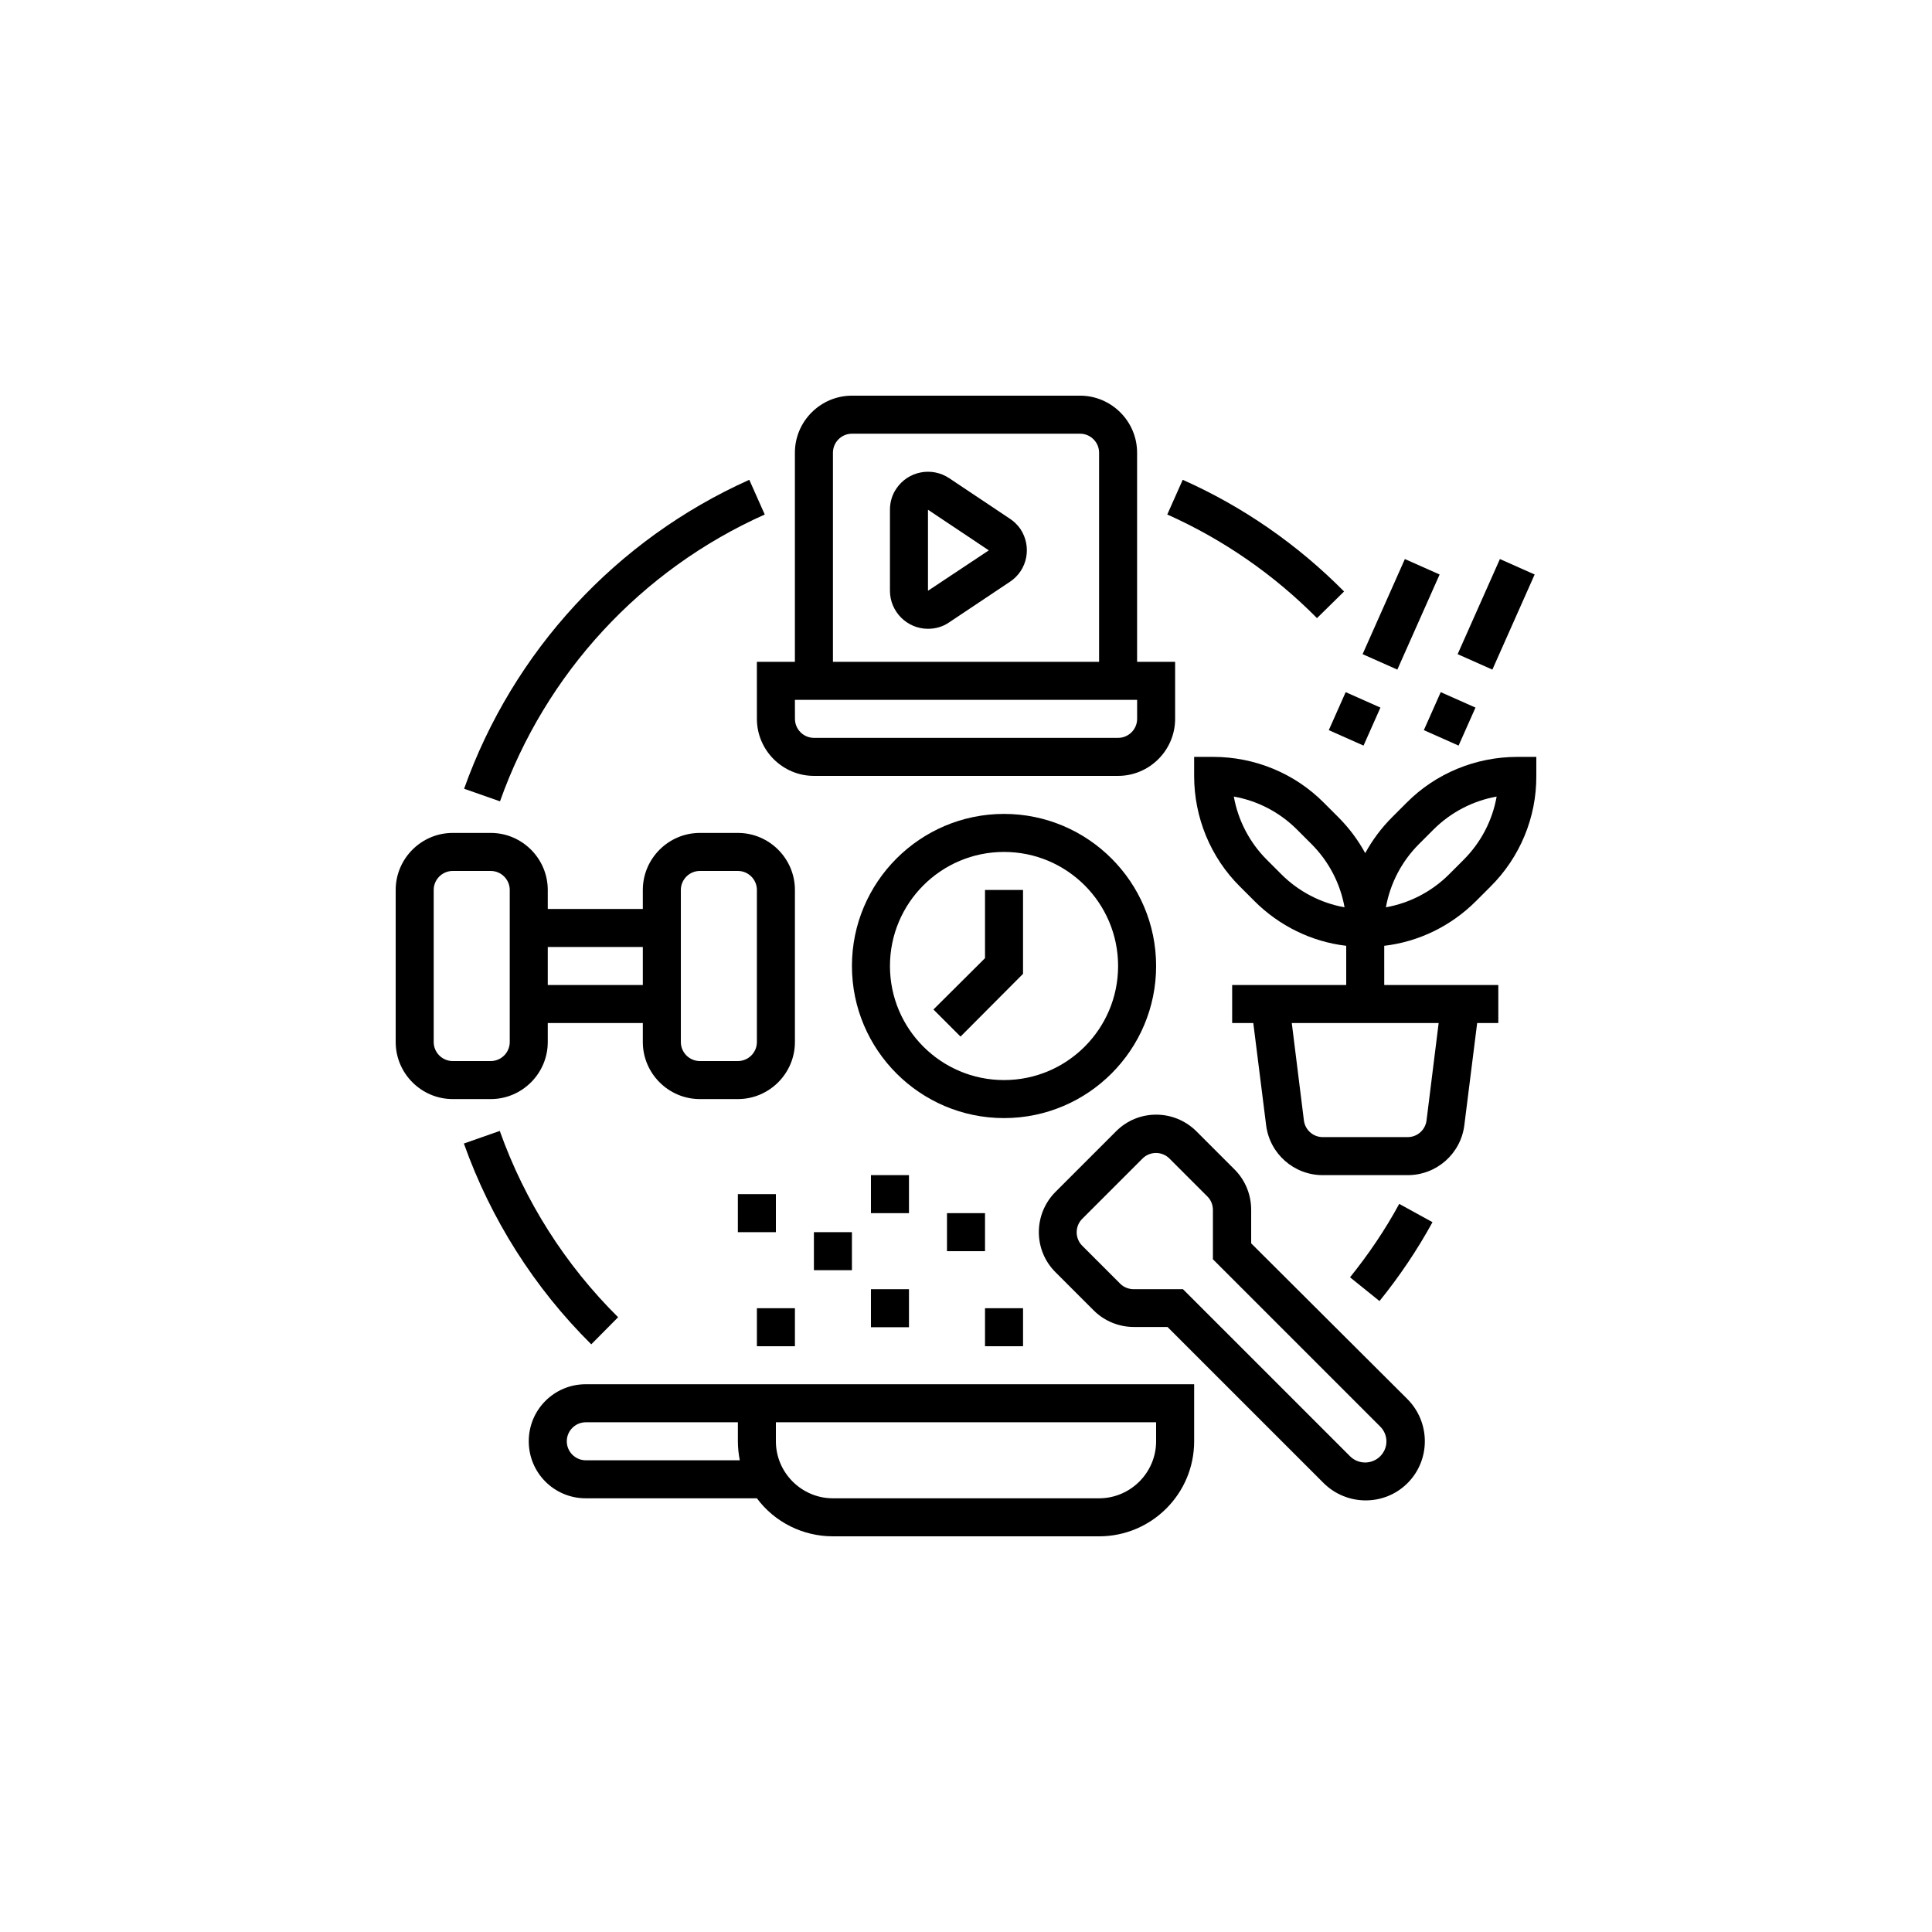 <?xml version="1.0" encoding="UTF-8"?>
<svg width="752pt" height="752pt" version="1.1" viewBox="0 0 752 752" xmlns="http://www.w3.org/2000/svg">
 <g>
  <path d="m523.16 230.23c-18.035-18.223-39.312-33.02-62.805-43.473l-6.012 13.504c21.738 9.711 41.531 23.402 58.273 40.328z"/>
  <path d="m297.66 200.26-6.012-13.504c-51.797 23.215-91.941 66.691-111 120.25l13.969 4.902c17.664-49.766 54.848-90.094 103.04-111.64z"/>
  <path d="m240.59 512.71c-20.625-20.441-36.352-45.23-46.062-72.516l-13.969 4.902c10.453 29.414 27.379 56.145 49.578 78.16z"/>
  <path d="m525.48 497.17 11.469 9.25c7.769-9.621 14.707-19.887 20.625-30.707l-12.949-7.121c-5.457 10.078-11.93 19.605-19.145 28.578z"/>
  <path d="m393.11 201.92-23.68-15.816c-6.844-4.531-16-2.684-20.535 4.07-1.664 2.406-2.496 5.273-2.496 8.23v31.543c0 8.141 6.66 14.801 14.801 14.801 2.961 0 5.828-0.832 8.23-2.496l23.68-15.816c6.844-4.531 8.602-13.688 4.07-20.535-1.109-1.574-2.496-2.961-4.07-3.981zm-31.91 28.027v-31.543l23.68 15.816z"/>
  <path d="m450 376c0-32.652-26.547-59.199-59.199-59.199-32.652 0-59.199 26.547-59.199 59.199s26.547 59.199 59.199 59.199c32.652 0 59.199-26.547 59.199-59.199zm-59.199 44.398c-24.512 0-44.398-19.887-44.398-44.398s19.887-44.398 44.398-44.398 44.398 19.887 44.398 44.398-19.887 44.398-44.398 44.398z"/>
  <path d="m383.4 372.95-20.074 19.98 10.547 10.543 24.324-24.418v-32.652h-14.797z"/>
  <path d="m213.21 405.6v-7.398h37v7.398c0 12.211 9.988 22.199 22.199 22.199h14.801c12.211 0 22.199-9.988 22.199-22.199v-59.199c0-12.211-9.988-22.199-22.199-22.199h-14.801c-12.211 0-22.199 9.988-22.199 22.199v7.398h-37v-7.398c0-12.211-9.988-22.199-22.199-22.199h-14.797c-12.211 0-22.199 9.988-22.199 22.199v59.199c0 12.211 9.988 22.199 22.199 22.199h14.801c12.207 0 22.195-9.992 22.195-22.199zm51.801-59.199c0-4.07 3.328-7.398 7.398-7.398h14.801c4.07 0 7.398 3.328 7.398 7.398v59.199c0 4.07-3.328 7.398-7.398 7.398h-14.801c-4.07 0-7.398-3.328-7.398-7.398zm-51.801 22.199h37v14.801h-37zm-44.398 37v-59.199c0-4.07 3.328-7.398 7.398-7.398h14.801c4.07 0 7.398 3.328 7.398 7.398v59.199c0 4.07-3.328 7.398-7.398 7.398h-14.797c-4.07 0-7.402-3.328-7.402-7.398z"/>
  <path d="m228.01 538.79c-12.301 0-22.199 9.898-22.199 22.199 0 12.301 9.898 22.199 22.199 22.199h66.598c6.938 9.344 17.945 14.801 29.598 14.801h103.6c20.441 0 37-16.559 37-37v-22.199zm0 29.602c-4.07 0-7.398-3.328-7.398-7.398 0-4.07 3.328-7.398 7.398-7.398h59.199v7.398c0 2.496 0.277 4.996 0.738 7.398zm221.99-7.402c0 12.211-9.988 22.199-22.199 22.199h-103.6c-12.211 0-22.199-9.988-22.199-22.199v-7.398h147.99z"/>
  <path d="m368.6 472.2h14.801v14.801h-14.801z"/>
  <path d="m287.2 464.8h14.801v14.801h-14.801z"/>
  <path d="m294.61 509.2h14.801v14.801h-14.801z"/>
  <path d="m316.8 479.6h14.801v14.801h-14.801z"/>
  <path d="m339 501.8h14.801v14.801h-14.801z"/>
  <path d="m339 457.4h14.801v14.801h-14.801z"/>
  <path d="m383.4 509.2h14.801v14.801h-14.801z"/>
  <path d="m538.79 368.14c13.504-1.574 26.082-7.769 35.703-17.391l5.641-5.641c11.469-11.379 17.945-26.918 17.852-43.102v-7.398h-7.398c-16.188 0-31.727 6.383-43.102 17.852l-5.641 5.641c-4.164 4.164-7.676 8.879-10.453 13.969-2.773-5.086-6.289-9.805-10.453-13.969l-5.641-5.641c-11.379-11.473-26.918-17.855-43.102-17.855h-7.398v7.398c0 16.188 6.383 31.727 17.852 43.102l5.641 5.641c9.621 9.621 22.199 15.816 35.703 17.391v15.266h-44.398v14.801h8.23l4.996 39.773c1.387 11.098 10.82 19.426 22.016 19.426h33.113c11.191 0 20.625-8.324 22.016-19.426l4.996-39.773h8.23v-14.801h-44.398zm13.508-39.59 5.641-5.641c6.66-6.66 15.262-11.191 24.605-12.855-1.664 9.344-6.106 17.852-12.855 24.605l-5.641 5.641c-6.66 6.66-15.262 11.191-24.605 12.855 1.66-9.344 6.195-17.945 12.855-24.605zm-53.559 11.746-5.641-5.641c-6.66-6.66-11.191-15.262-12.855-24.605 9.344 1.664 17.852 6.106 24.605 12.855l5.641 5.641c6.66 6.66 11.191 15.262 12.855 24.605-9.34-1.664-17.945-6.195-24.605-12.855zm61.234 57.902-4.719 37.922c-0.461 3.699-3.606 6.477-7.309 6.477h-33.113c-3.699 0-6.844-2.773-7.309-6.477l-4.719-37.922z"/>
  <path d="m530.37 254.62 16.453-37.02 13.523 6.012-16.453 37.02z"/>
  <path d="m517.21 284.2 6.574-14.793 13.523 6.012-6.574 14.793z"/>
  <path d="m294.61 279.8c0 12.211 9.988 22.199 22.199 22.199h118.39c12.211 0 22.199-9.988 22.199-22.199v-22.199h-14.801v-81.395c0-12.211-9.988-22.199-22.199-22.199h-88.797c-12.211 0-22.199 9.988-22.199 22.199v81.398h-14.801zm29.598-103.59c0-4.07 3.328-7.398 7.398-7.398h88.797c4.07 0 7.398 3.328 7.398 7.398v81.398l-103.59-0.004zm-14.801 96.195h133.2v7.398c0 4.07-3.328 7.398-7.398 7.398h-118.39c-4.07 0-7.398-3.328-7.398-7.398z"/>
  <path d="m487 483.95v-13.043c0-5.918-2.312-11.562-6.477-15.723l-14.801-14.801c-8.695-8.695-22.754-8.695-31.355 0l-23.492 23.492c-8.695 8.695-8.695 22.754 0 31.355l14.801 14.801c4.164 4.164 9.805 6.477 15.723 6.477h13.043l60.77 60.77c9.066 8.973 23.68 8.973 32.652 0 8.973-8.973 8.973-23.586 0-32.652zm50.227 82.875c-3.238 3.238-8.508 3.238-11.746 0l-65.027-65.023h-19.148c-1.941 0-3.887-0.738-5.273-2.129l-14.801-14.801c-2.867-2.867-2.867-7.586 0-10.453l23.492-23.492c2.867-2.867 7.586-2.867 10.453 0l14.801 14.801c1.387 1.387 2.129 3.238 2.129 5.273v19.148l65.023 65.023c3.336 3.234 3.336 8.414 0.098 11.652z"/>
  <path d="m567.36 254.62 16.453-37.02 13.523 6.012-16.453 37.02z"/>
  <path d="m554.21 284.2 6.574-14.793 13.523 6.012-6.574 14.793z"/>
 </g>
</svg>
